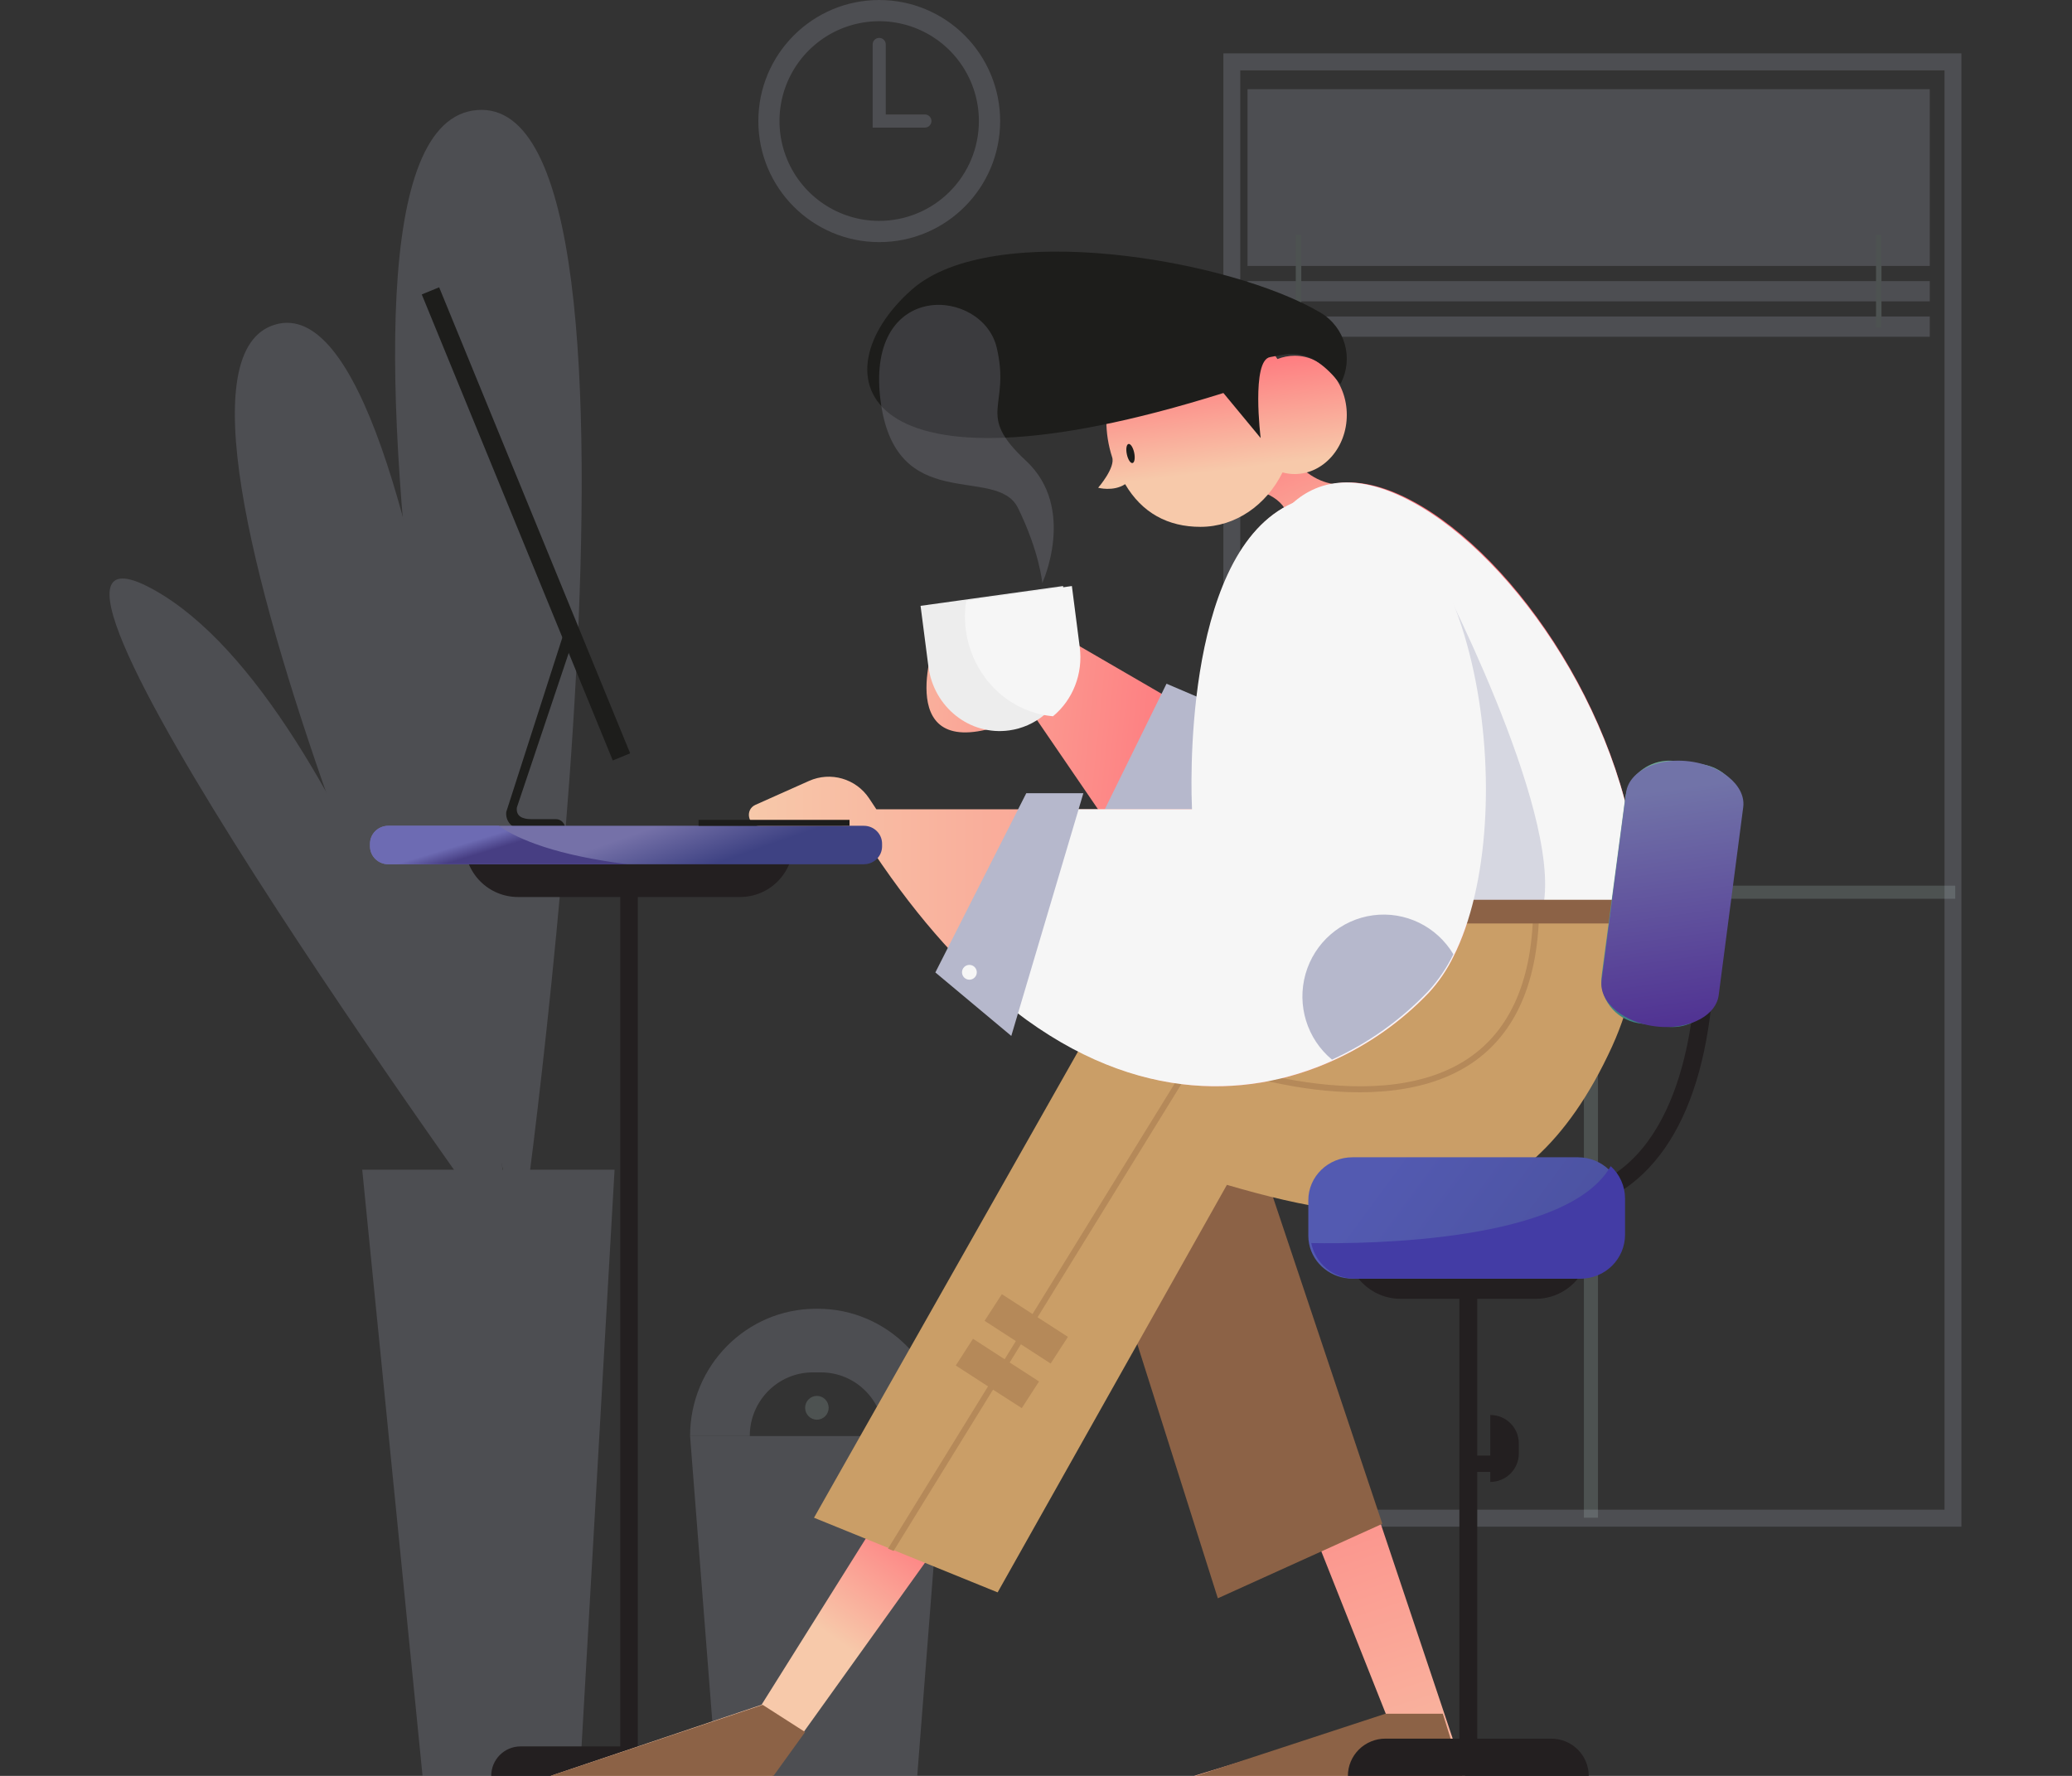 <?xml version="1.0" encoding="UTF-8"?>
<svg width="700px" height="600px" viewBox="0 0 700 600" version="1.1" xmlns="http://www.w3.org/2000/svg" xmlns:xlink="http://www.w3.org/1999/xlink">
    <rect x="0" y="0" width="700" height="600" fill="#333333" stroke="none"/>
    <!-- Generator: Sketch 55.2 (78181) - https://sketchapp.com -->
    <title>Artboard</title>
    <desc>Created with Sketch.</desc>
    <defs>
        <linearGradient x1="55.802%" y1="124.188%" x2="40.195%" y2="25.311%" id="linearGradient-1">
            <stop stop-color="#F7C9AA" offset="0%"></stop>
            <stop stop-color="#FF717A" offset="100%"></stop>
        </linearGradient>
        <linearGradient x1="-24.985%" y1="44.181%" x2="89.368%" y2="53.115%" id="linearGradient-2">
            <stop stop-color="#F7C9AA" offset="0%"></stop>
            <stop stop-color="#FF717A" offset="100%"></stop>
        </linearGradient>
        <linearGradient x1="87.729%" y1="149.658%" x2="26.401%" y2="11.506%" id="linearGradient-3">
            <stop stop-color="#F7C9AA" offset="0%"></stop>
            <stop stop-color="#FF717A" offset="100%"></stop>
        </linearGradient>
        <linearGradient x1="51.996%" y1="73.264%" x2="43.657%" y2="17.333%" id="linearGradient-4">
            <stop stop-color="#F7C9AA" offset="0%"></stop>
            <stop stop-color="#FF717A" offset="100%"></stop>
        </linearGradient>
        <linearGradient x1="33.263%" y1="93.671%" x2="39.257%" y2="83.049%" id="linearGradient-5">
            <stop stop-color="#F7C9AA" offset="0%"></stop>
            <stop stop-color="#FF717A" offset="100%"></stop>
        </linearGradient>
        <linearGradient x1="5.45443685e-05%" y1="50.001%" x2="99.997%" y2="50.001%" id="linearGradient-6">
            <stop stop-color="#F7C9AA" offset="0%"></stop>
            <stop stop-color="#FF717A" offset="100%"></stop>
        </linearGradient>
        <linearGradient x1="50.932%" y1="50.182%" x2="79.044%" y2="55.604%" id="linearGradient-7">
            <stop stop-color="#7571A8" offset="0%"></stop>
            <stop stop-color="#3E4283" offset="100%"></stop>
        </linearGradient>
        <linearGradient x1="14.843%" y1="40.01%" x2="224.038%" y2="99.466%" id="linearGradient-8">
            <stop stop-color="#535AB1" offset="0%"></stop>
            <stop stop-color="#3E4483" offset="100%"></stop>
        </linearGradient>
        <linearGradient x1="45.149%" y1="7.196%" x2="54.747%" y2="91.894%" id="linearGradient-9">
            <stop stop-color="#71A896" offset="0%"></stop>
            <stop stop-color="#3E8383" offset="100%"></stop>
        </linearGradient>
        <linearGradient x1="47.138%" y1="10.884%" x2="54.038%" y2="105.264%" id="linearGradient-10">
            <stop stop-color="#7173A8" offset="0%"></stop>
            <stop stop-color="#4E2E91" offset="100%"></stop>
        </linearGradient>
        <linearGradient x1="5.354%" y1="3.708%" x2="12.107%" y2="10.63%" id="linearGradient-11">
            <stop stop-color="#6C63FF" offset="0%"></stop>
            <stop stop-color="#433CA5" offset="100%"></stop>
        </linearGradient>
        <linearGradient x1="37.421%" y1="44.456%" x2="52.755%" y2="52.035%" id="linearGradient-12">
            <stop stop-color="#6D6BB3" offset="0%"></stop>
            <stop stop-color="#473E83" offset="100%"></stop>
        </linearGradient>
    </defs>
    <g id="Artboard" stroke="none" stroke-width="1" fill="none" fill-rule="evenodd">
        <g id="Asset-2" transform="translate(37, 0)" fill-rule="nonzero">
            <g id="Group" opacity="0.2" transform="translate(376, 18)" fill="#B6B8CC">
                <path d="M249.641,497.805 L0.304,497.805 L0.304,0.028 L249.641,0.028 L249.641,497.805 Z M6.008,492.055 L243.936,492.055 L243.936,5.778 L6.008,5.778 L6.008,492.055 Z" id="Shape"></path>
            </g>
            <g id="Group" opacity="0.2" transform="translate(384, 30)">
                <rect id="Rectangle" fill="#B6B8CC" x="0.461" y="0.127" width="230.488" height="59.734"></rect>
                <rect id="Rectangle" fill="#B6B8CC" x="0.461" y="76.933" width="230.488" height="6.842"></rect>
                <rect id="Rectangle" fill="#B6B8CC" x="0.461" y="64.976" width="230.488" height="6.842"></rect>
                <rect id="Rectangle" fill="#B6CCC6" x="212.79" y="49.269" width="1.854" height="31.413"></rect>
                <rect id="Rectangle" fill="#B6CCC6" x="16.771" y="49.269" width="1.854" height="31.413"></rect>
            </g>
            <g id="Group" opacity="0.2" transform="translate(378, 299)" fill="#B6CCC6">
                <rect id="Rectangle" x="0.394" y="0.232" width="245.157" height="4.425"></rect>
            </g>
            <g id="Group" opacity="0.2" transform="translate(498, 301)" fill="#B6CCC6">
                <rect id="Rectangle" x="0.096" y="0.388" width="4.765" height="211.381"></rect>
            </g>
            <g id="Group" opacity="0.2" transform="translate(219, 0)" fill="#B6B8CC">
                <path d="M41.028,-4.25341362e-06 C18.471,0.008 0.19,18.324 0.195,40.911 C0.201,63.499 18.49,81.807 41.047,81.804 C63.604,81.802 81.889,63.49 81.889,40.902 C81.89,30.051 77.585,19.645 69.922,11.974 C62.258,4.302 51.864,-0.005 41.028,-4.25341362e-06 Z M41.028,74.625 C27.405,74.627 15.121,66.41 9.907,53.806 C4.692,41.203 7.574,26.695 17.207,17.049 C26.841,7.402 41.329,4.517 53.915,9.739 C66.502,14.96 74.707,27.26 74.705,40.902 C74.705,49.846 71.157,58.423 64.841,64.748 C58.526,71.072 49.96,74.625 41.028,74.625 Z" id="Shape"></path>
                <path d="M56.564,43.12 L38.814,43.12 L38.814,15.016 C38.814,13.791 39.805,12.799 41.028,12.799 C42.251,12.799 43.243,13.791 43.243,15.016 L43.243,38.67 L56.564,38.67 C57.749,38.725 58.682,39.703 58.682,40.891 C58.682,42.078 57.749,43.056 56.564,43.111 L56.564,43.12 Z" id="Path"></path>
            </g>
            <g id="Group" opacity="0.2" transform="translate(196, 442)">
                <polygon id="Path" fill="#B6B8CC" points="85.825 43.176 0.133 43.176 9.074 157.949 76.885 157.949"></polygon>
                <path d="M65.659,43.176 L65.659,43.176 C65.659,31.303 56.134,21.679 44.384,21.679 L41.574,21.679 C29.825,21.679 20.3,31.303 20.3,43.176 L0.133,43.176 C0.141,19.431 19.189,0.184 42.687,0.177 L43.271,0.177 C66.773,0.177 85.825,19.428 85.825,43.176 L65.659,43.176 Z" id="Path" fill="#B6B8CC"></path>
                <ellipse id="Oval" fill="#B6CCC6" cx="42.977" cy="33.635" rx="3.978" ry="4.02"></ellipse>
            </g>
            <g id="Group" opacity="0.2" transform="translate(0, 37)" fill="#B6B8CC">
                <polygon id="Path" points="85.37 358.19 105.746 562.954 158.9 562.954 170.628 358.19"></polygon>
                <path d="M134.783,384.089 C134.783,384.089 -53.661,123.925 15.093,162.323 C83.846,200.721 134.783,384.089 134.783,384.089 Z" id="Path"></path>
                <path d="M134.783,383.193 C134.783,383.193 1.42108547e-14,89.203 55.933,72.67 C111.866,56.138 134.783,383.193 134.783,383.193 Z" id="Path"></path>
                <path d="M138.57,385.161 C138.57,385.161 54.292,5.533 124.231,0.176 C194.169,-5.18 138.57,385.161 138.57,385.161 Z" id="Path"></path>
            </g>
            <polygon id="Path" fill="url(#linearGradient-1)" points="347 367 431.596 580.076 366.402 600 458 600 381.668 372.151"></polygon>
            <polygon id="Path" fill="#8C6246" points="324 380.817 374.429 540 430 514.836 381.855 371"></polygon>
            <polygon id="Path" fill="#8C6246" points="431.057 579 450.445 579 457 600 367 600"></polygon>
            <path d="M487.068,587.414 L462.076,587.414 L462.076,497.296 L466.475,497.296 L466.475,500.679 L466.475,500.679 C471.797,500.679 476.112,496.395 476.112,491.11 L476.112,487.635 C476.112,482.35 471.797,478.066 466.475,478.066 L466.475,478.066 L466.475,491.799 L462.076,491.799 L462.076,438.814 L481.825,438.814 C491.854,438.814 499.987,430.749 500,420.792 L462.076,420.792 L462.076,412 L456.018,412 L456.018,420.792 L418,420.792 C418.013,430.738 426.129,438.799 436.147,438.814 L456.036,438.814 L456.036,587.414 L431.044,587.414 C427.682,587.414 424.458,588.74 422.081,591.101 C419.704,593.461 418.368,596.662 418.368,600 L499.739,600 C499.74,596.662 498.406,593.461 496.029,591.101 C493.653,588.74 490.429,587.414 487.068,587.414 L487.068,587.414 Z" id="Path" fill="#231F20"></path>
            <path d="M213.043,303.064 C217.806,303.066 222.374,301.163 225.742,297.775 C229.11,294.387 231.001,289.791 231,285 L120,285 C120,289.796 121.896,294.395 125.269,297.783 C128.643,301.172 133.217,303.072 137.984,303.064 L172.537,303.064 L172.537,590.04 L138.874,590.04 C136.244,590.033 133.719,591.079 131.857,592.948 C129.995,594.816 128.949,597.354 128.951,600 L222.045,600 C222.045,594.499 217.612,590.04 212.144,590.04 L178.481,590.04 L178.481,303.064 L213.043,303.064 Z" id="Path" fill="#231F20"></path>
            <path d="M278.871,216.326 C278.871,216.326 263.739,258.962 302.955,244.437 L307.001,234.011 L354.868,304 L390,254.464 L309.948,208 L278.871,216.326 Z" id="Path" fill="url(#linearGradient-2)"></path>
            <polygon id="Path" fill="#B6B8CC" points="357.092 231 333 280 371 278.104 371 236.942"></polygon>
            <path d="M483.006,410 C481.346,410 480,408.633 480,406.947 C480,405.26 481.346,403.893 483.006,403.893 C496.312,403.893 507.346,399.327 515.801,390.327 C537.861,366.839 535.988,320.737 535.969,320.277 C535.886,319.171 536.401,318.107 537.314,317.499 C538.227,316.89 539.393,316.835 540.358,317.353 C541.323,317.871 541.935,318.882 541.954,319.99 C542.182,329.197 541.563,338.405 540.104,347.494 C536.894,368.004 530.17,383.825 520.12,394.526 C510.51,404.805 498.018,410 483.006,410 Z" id="Path" fill="#231F20"></path>
            <path d="M370,163.72 C370,163.72 402.002,161.767 398.162,180 L418,163.658 C418,163.658 397.522,167.399 391.118,133 L370,163.72 Z" id="Path" fill="url(#linearGradient-3)"></path>
            <path d="M400.354,120.19 C398.374,120.196 396.413,120.575 394.571,121.31 C388.816,112.053 379.317,106 368.559,106 C350.996,106 336.764,122.12 336.764,142 C336.756,146.212 337.41,150.398 338.701,154.402 C339.983,157.908 334,164.789 334,164.789 C334,164.789 339.109,166.201 343.113,163.579 C348.813,173.261 357.513,178 368.559,178 C380.464,178 390.855,170.583 396.285,159.612 C397.61,159.973 398.976,160.16 400.349,160.167 C410.104,160.167 418,151.225 418,140.179 C418,129.132 410.108,120.19 400.354,120.19 Z" id="Path" fill="url(#linearGradient-4)"></path>
            <path d="M517,306.939 C517.077,322.599 514.219,338.115 507.612,352.633 C477.147,419.404 421.295,412.405 369.246,397.139 L275.743,527.641 L223.893,600 L149,600 L220.275,575.981 L358.141,356.128 L414.953,344.362 L407.596,302.91 L387.981,192.385 C387.981,192.385 398.442,144.263 443.509,171.183 C478.783,192.25 516.771,250.574 517,306.939 Z" id="Path" fill="url(#linearGradient-5)"></path>
            <path d="M517,308.036 C517.077,323.65 514.218,339.122 507.609,353.598 C477.135,420.176 429.56,415.539 377.495,400.313 L300.038,538 L265.133,523.815 L263.252,523.047 L248.988,517.248 L238,512.782 L333.655,343.861 L414.916,345.333 L407.557,304 L481.602,306.721 L482.594,306.758 L517,308.036 Z" id="Path" fill="#CA9E67"></path>
            <path d="M445.718,335.426 C418.823,363.879 362.177,387.874 302.384,338.549 C286.691,325.614 270.804,307.666 255.172,283.435 C253.427,280.734 250.433,279.103 247.219,279.102 L219.753,279.102 C215.705,279.102 214.532,273.558 218.229,271.918 L236.308,263.848 C243.603,260.581 252.188,263.065 256.616,269.724 L259.067,273.42 L365.92,273.42 C365.92,273.42 365.819,271.572 365.773,268.38 L365.773,268.181 C365.45,246.93 367.397,168.066 413.34,167.008 C466.46,165.807 481.026,298.089 445.718,335.426 Z" id="Path" fill="url(#linearGradient-6)"></path>
            <path d="M137.615,272.822 L158,212.088 L154.722,210 L134.036,274.319 C133.867,275.759 134.302,277.205 135.23,278.292 C136.157,279.378 137.489,280 138.889,280 L153.955,280 C153.955,278.211 152.557,276.762 150.832,276.762 L142.468,276.762 C139.555,276.747 137.273,275.843 137.615,272.822 Z" id="Path" fill="#1D1D1B"></path>
            <polygon id="Rectangle" fill="#1D1D1B" transform="translate(140.691, 176.997) rotate(-22.3) translate(-140.691, -176.997) " points="137.538 91.917 143.886 91.915 143.845 262.078 137.497 262.079"></polygon>
            <path d="M261,285.06 L261,285.94 C261,289.278 258.254,291.987 254.858,292 C188.492,292 138.717,292 105.534,292 C72.351,292 68.559,292 94.16,292 C90.757,291.997 88,289.285 88,285.94 L88,285.06 C87.999,283.453 88.647,281.912 89.803,280.775 C90.958,279.639 92.526,279 94.16,279 L254.858,279 C258.255,279.01 261.003,281.721 261,285.06 Z" id="Path" fill="url(#linearGradient-7)"></path>
            <path d="M510.986,405.518 L510.986,417.482 C510.986,425.5 504.301,432 496.055,432 L419.926,432 C412.78,432 406.635,427.075 405.271,420.254 C405.087,419.341 404.997,418.412 405,417.482 L405,405.518 C405,397.5 411.685,391 419.931,391 L496.069,391 C504.315,391 511,397.5 511,405.518 L510.986,405.518 Z" id="Path" fill="url(#linearGradient-8)"></path>
            <path d="M271.109,97.795 C238.959,126.083 251.18,172.091 376.311,132.779 L388.902,148 C388.902,148 385.658,121.744 392.086,120.65 C398.514,119.557 405.401,116.652 415.833,129.75 L415.833,129.75 C420.447,121.197 417.463,110.557 409.058,105.595 C378.549,87.593 298.29,73.874 271.109,97.795 Z" id="Path" fill="#1D1D1B"></path>
            <path d="M315.782,241.559 C312.364,244.382 308.267,246.186 303.934,246.775 C290.644,248.618 278.428,238.945 276.645,225.165 L274,204.686 L286.611,202.938 L322.139,198 L324.784,218.479 C325.923,227.28 322.501,236.053 315.782,241.559 L315.782,241.559 Z" id="Path" fill="#EDEDED"></path>
            <path d="M517,307 L482.349,305.737 L406.764,302.951 L401.686,274.51 L387,192.397 C387,192.397 397.54,144.255 442.951,171.186 C478.493,192.263 516.771,250.611 517,307 Z" id="Path" fill="#F6F6F6"></path>
            <path d="M484.38,306 L408.124,303.247 L403,275.149 L447.378,191 C447.378,191 490.644,273.323 484.38,306 Z" id="Path" fill="#B6B8CC" opacity="0.5"></path>
            <path d="M315.127,197 C315.127,197 326.808,171.627 309.599,155.651 C292.391,139.675 304.509,137.88 299.751,117.53 C294.993,97.179 255.703,94.294 260.387,134.572 C265.072,174.85 299.604,156.746 306.909,171.622 C314.215,186.498 315.127,197 315.127,197 Z" id="Path" fill="#B6B8CC" opacity="0.2"></path>
            <path d="M480.983,306 C480.922,330.498 473.514,347.877 458.961,357.645 C426.244,379.582 367.68,356.176 367.086,355.939 L366.305,355.614 L311.826,443.954 L301.462,437.249 L295.628,446.254 L306.193,453.09 L302.405,459.238 L291.715,452.318 L285.896,461.347 L296.79,468.396 L263,523.229 L264.887,524 L298.478,469.507 L308.196,475.752 L314.025,466.742 L304.111,460.33 L307.899,454.182 L317.948,460.687 L323.781,451.682 L313.532,445.051 L367.137,358.105 C377.911,362.133 389.038,365.143 400.374,367.096 C417.892,370.056 442.475,371.111 460.081,359.308 C475.219,349.164 482.93,331.227 483,306.037 L483,306 L480.983,306 Z" id="Path" fill="#B58959"></path>
            <rect id="Rectangle" fill="#8C6246" x="408" y="304" width="109" height="8"></rect>
            <path d="M453.974,323.282 C451.818,327.712 449.025,331.804 445.683,335.428 C436.441,345.089 425.418,352.878 413.217,358.365 C383.606,371.702 343.567,372.742 302,338.551 L324.06,273.411 L365.701,273.411 L365.553,268.371 L365.553,268.182 C365.229,246.931 367.181,168.066 413.236,167.008 C461.71,165.913 478.14,275.481 453.974,323.282 Z" id="Path" fill="#F6F6F6"></path>
            <polygon id="Path" fill="#B6B8CC" points="309.711 268 279 328.55 304.654 350 329 268"></polygon>
            <path d="M318.738,242 C317.454,241.881 316.176,241.686 314.913,241.415 C297.938,237.731 286.715,220.832 289.395,202.988 L325.122,198 L327.782,218.686 C328.929,227.575 325.492,236.436 318.738,242 L318.738,242 Z" id="Path" fill="#F6F6F6"></path>
            <ellipse id="Oval" fill="#1D1D1B" transform="translate(344.933, 153.22) rotate(-11.88) translate(-344.933, -153.22) " cx="344.933" cy="153.22" rx="1.27" ry="3.292"></ellipse>
            <path d="M550.88,274.5 L542.963,334.309 C542.453,338.146 540.378,341.627 537.199,343.98 C536.721,344.342 536.219,344.673 535.696,344.972 L535.635,345.004 C533.015,346.492 529.989,347.175 526.959,346.962 C526.676,346.939 526.393,346.921 526.106,346.88 L517.151,345.801 C516.916,345.769 516.68,345.742 516.459,345.692 L516.459,345.692 C508.539,344.34 503.111,337.223 504.121,329.514 L512.038,269.705 C512.894,263.293 518.021,258.194 524.63,257.18 C525.757,257.005 526.9,256.957 528.038,257.039 C528.325,257.062 528.608,257.08 528.895,257.121 L537.85,258.223 C538.085,258.25 538.321,258.282 538.533,258.327 L538.533,258.327 C541.571,258.844 544.37,260.256 546.545,262.37 L546.615,262.43 C549.89,265.601 551.464,270.056 550.88,274.5 Z" id="Path" fill="url(#linearGradient-9)"></path>
            <path d="M546.857,262.443 L546.788,262.384 C544.435,260.568 541.759,259.197 538.895,258.341 C535.545,257.309 532.035,256.867 528.528,257.035 C527.428,257.093 526.333,257.219 525.25,257.413 C523.435,257.723 521.667,258.254 519.985,258.992 C515.756,260.882 512.859,263.968 512.366,267.742 L504.075,331.292 C503.582,335.039 505.556,338.727 509.135,341.577 C511.509,343.425 514.219,344.815 517.121,345.674 C518.786,346.188 520.495,346.552 522.228,346.762 C523.965,346.984 525.719,347.051 527.469,346.962 C530.417,346.834 533.315,346.17 536.016,345.005 L536.077,344.973 C536.564,344.759 537.038,344.518 537.498,344.267 C540.91,342.36 543.203,339.569 543.635,336.255 L551.927,272.705 C552.415,268.981 550.428,265.293 546.857,262.443 Z" id="Path" fill="url(#linearGradient-10)"></path>
            <path d="M454,322.399 C451.83,326.894 449.02,331.046 445.658,334.724 C436.359,344.528 425.268,352.432 412.992,358 C404.559,350.996 401.052,339.622 404.064,329.039 C407.077,318.456 416.034,310.68 426.871,309.239 C437.709,307.798 448.363,312.966 454,322.399 L454,322.399 Z" id="Path" fill="#B6B8CC"></path>
            <rect id="Rectangle" fill="#1D1D1B" x="199" y="277" width="51" height="2"></rect>
            <circle id="Oval" fill="#F6F6F6" cx="290.5" cy="328.5" r="2.5"></circle>
            <path d="M512,417.151 C512,425.352 505.297,432 497.029,432 L420.695,432 C413.529,432 407.368,426.963 406,419.986 C425.977,420.329 492.697,419.485 507.153,394 C510.242,396.802 512,400.763 512,404.914 L512,417.151 Z" id="Path" fill="url(#linearGradient-11)"></path>
            <path d="M175,292 L94.18,292 C90.766,291.997 88,289.285 88,285.94 L88,285.06 C87.999,283.453 88.649,281.912 89.808,280.775 C90.967,279.639 92.54,279 94.18,279 L131.479,279 C138.423,283.834 151.269,288.991 175,292 Z" id="Path" fill="url(#linearGradient-12)"></path>
            <polygon id="Path" fill="#8C6246" points="220.655 576 235 585.187 224.317 600 149 600"></polygon>
        </g>
    </g>
</svg>